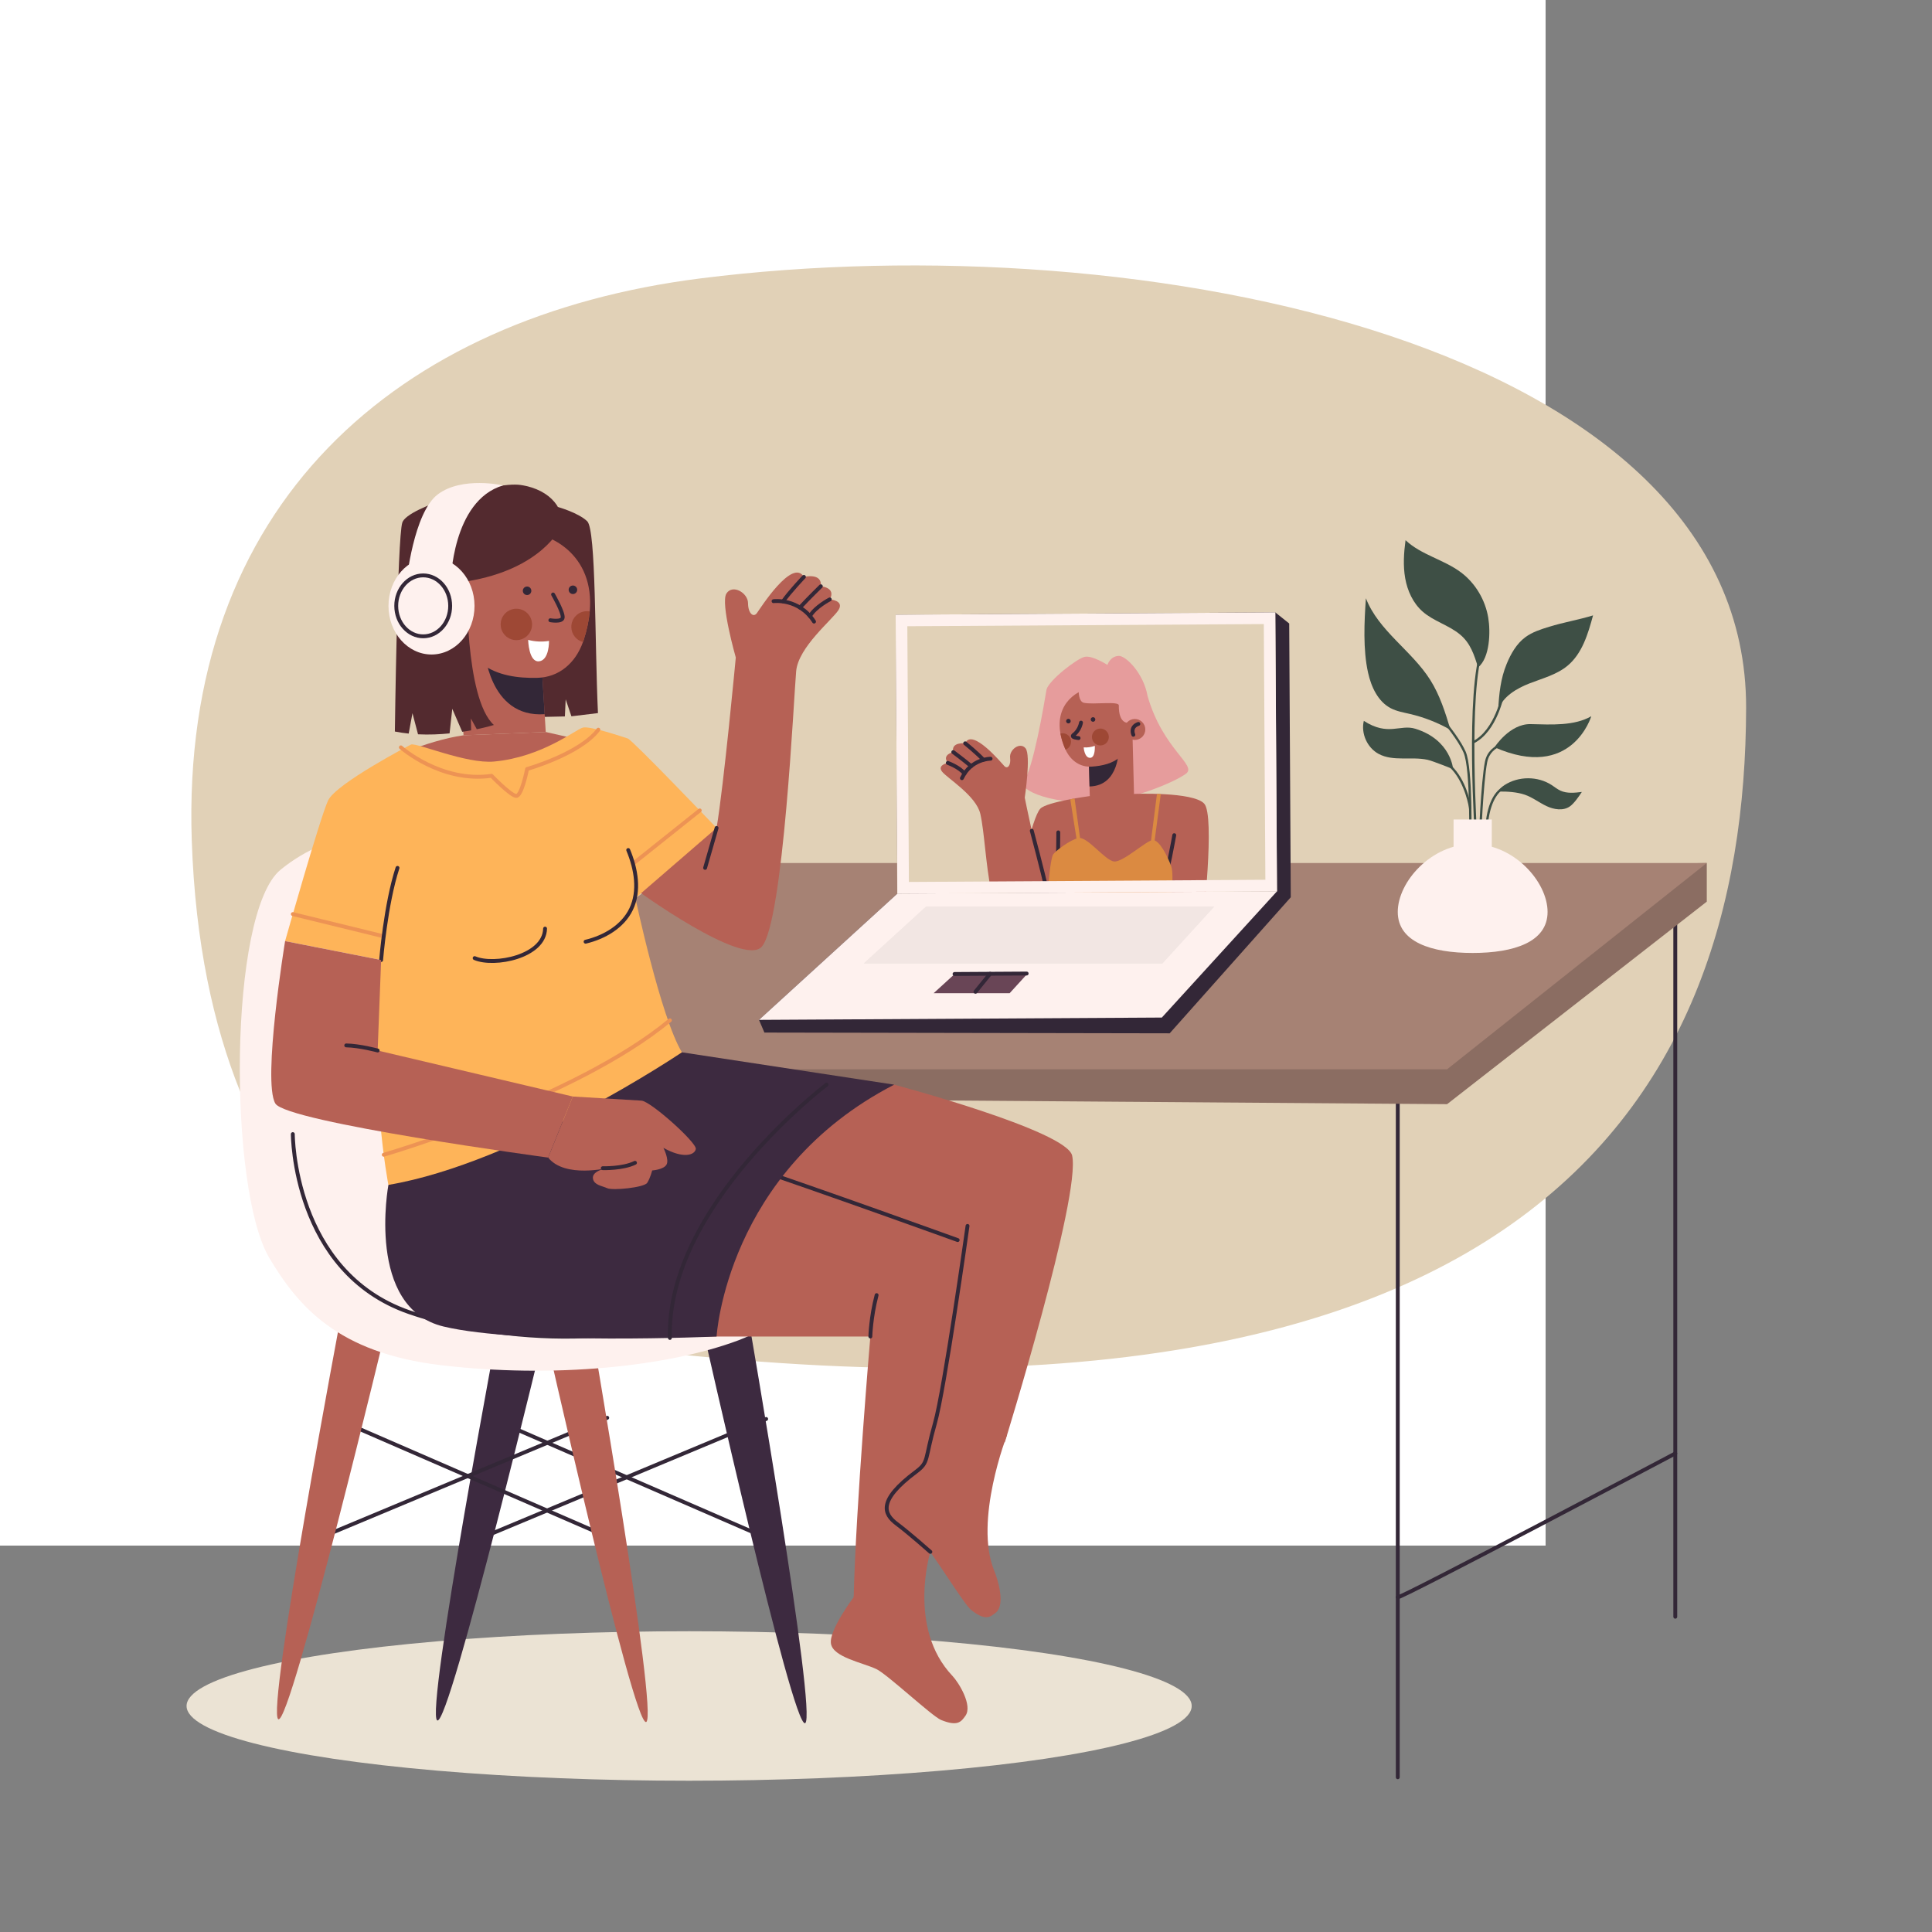 <?xml version="1.0" encoding="utf-8"?>
<!-- Generator: Adobe Illustrator 27.5.0, SVG Export Plug-In . SVG Version: 6.00 Build 0)  -->
<svg version="1.1" xmlns="http://www.w3.org/2000/svg" xmlns:xlink="http://www.w3.org/1999/xlink" x="0px" y="0px"
	 viewBox="0 0 500 500" style="enable-background:new 0 0 500 500;" xml:space="preserve">
<rect x="0" y="0" width="500" height="500" fill="#808080" stroke="none"/>
<g id="BACKGROUND">
	<rect style="fill:#FFFFFF;" width="400" height="400"/>
</g>
<g id="OBJECTS">
	<path style="fill:#E1D1B7;" d="M119.32,342.771c0,0-66.099-18.331-69.694-125.294c-2.919-86.858,53.099-135.516,131.649-145.429
		c114.399-14.437,270.799,16.844,270.618,111.114C451.699,284.542,395.058,389.142,119.32,342.771z"/>
	<g>
		<ellipse style="fill:#EBE3D4;" cx="178.348" cy="441.508" rx="130.062" ry="19.343"/>
		<g>
			<g>
				<path style="fill:none;stroke:#332737;stroke-linecap:round;stroke-linejoin:round;stroke-miterlimit:10;" d="M361.742,413.359
					c0,0.773,71.818-37.205,71.818-37.205"/>

					<line style="fill:none;stroke:#332737;stroke-linecap:round;stroke-linejoin:round;stroke-miterlimit:10;" x1="361.742" y1="271.669" x2="361.742" y2="459.954"/>

					<line style="fill:none;stroke:#332737;stroke-linecap:round;stroke-linejoin:round;stroke-miterlimit:10;" x1="433.56" y1="230.126" x2="433.56" y2="418.412"/>
			</g>
			<polygon style="fill:#8B6D62;" points="374.508,285.758 102.519,283.758 102.519,276.73 174.432,228.909 441.715,223.344
				441.715,233.344 			"/>
			<polygon style="fill:#A68274;" points="374.508,276.73 102.519,276.73 177.195,223.344 441.715,223.344 			"/>
		</g>
		<g>
			<g>
				<g>
					<g>
						<path style="fill:#3E4F45;" d="M377.776,164.144c-2.92-2.388-6.803-3.393-9.627-5.893c-2.468-2.185-3.91-5.359-4.486-8.605
							s-0.349-6.581,0.09-9.848c4.04,3.824,9.934,5.008,14.376,8.357c3.721,2.805,6.254,7.105,7.027,11.7
							c0.613,3.645,0.444,10.35-2.616,12.855C381.466,169.45,380.607,166.46,377.776,164.144z"/>
					</g>
					<g>
						<path style="fill:#3E4F45;" d="M387.737,183.613c1.271-3.395,4.727-5.433,8.104-6.751c3.377-1.317,7.019-2.245,9.813-4.554
							c3.825-3.16,5.324-8.262,6.627-13.049c-3.647,1.129-7.703,1.814-11.351,2.943c-2.15,0.666-4.346,1.354-6.156,2.691
							c-2.3,1.7-3.768,4.297-4.857,6.941C388.351,175.639,387.963,179.506,387.737,183.613z"/>
					</g>
					<g>
						<path style="fill:#3E4F45;" d="M386.783,193.39c0,0,3.912-6.123,9.354-5.991c5.443,0.132,11.31,0.488,15.684-2.042
							C411.822,185.357,406.833,202.23,386.783,193.39z"/>
					</g>
					<g>
						<path style="fill:#3E4F45;" d="M409.377,204.954c-1.86,0.232-3.834,0.448-5.537-0.335c-0.815-0.375-1.513-0.957-2.265-1.446
							c-3.613-2.348-8.613-2.343-12.221,0.013c-0.624,0.408-1.246,0.937-1.404,1.666c2.112-0.034,4.66,0.129,6.659,0.814
							c1.996,0.684,3.691,2.032,5.597,2.937c1.906,0.905,4.299,1.311,6.04,0.119C407.374,207.947,408.63,206.101,409.377,204.954z"
							/>
					</g>
					<path style="fill:#3E4F45;" d="M384.29,217.953c-0.111-6.796,1.15-11.406,3.749-13.7c1.873-1.654,3.734-1.414,3.813-1.404
						l-0.083,0.594c-0.017-0.001-1.686-0.205-3.349,1.274c-1.684,1.498-3.664,5.009-3.529,13.226L384.29,217.953z"/>
					<g>
						<path style="fill:#3E4F45;" d="M375.392,188.884c-1.341-4.474-2.759-8.993-5.257-12.94
							c-4.82-7.616-13.397-12.709-16.639-21.118c-0.43,6.093-0.776,13.319,0.562,19.279c0.824,3.669,2.555,7.461,5.893,9.193
							c1.52,0.789,3.241,1.077,4.909,1.466c3.644,0.849,7.165,2.222,10.421,4.064C375.432,188.44,375.512,189.283,375.392,188.884z"
							/>
					</g>
					<g>
						<path style="fill:#3E4F45;" d="M366.305,188.604c-3.998-1.245-6.997,2.036-13.349-2.042c-0.779,3.264,0.875,6.952,3.83,8.543
							c3.776,2.032,8.47,0.625,12.661,1.529c1.358,0.293,6.621,2.42,6.621,2.42S375.539,191.479,366.305,188.604z"/>
					</g>
					<path style="fill:#3E4F45;" d="M380.774,218.192l-0.6-0.015c0.005-0.191,0.453-19.211-1.414-23.422
						c-0.766-1.727-2.663-4.931-7.358-10.386c-0.159-0.184-0.259-0.3-0.285-0.336l0.478-0.363c0.024,0.032,0.116,0.138,0.262,0.307
						c3.807,4.425,6.314,7.969,7.451,10.535C381.229,198.846,380.793,217.404,380.774,218.192z"/>
					<path style="fill:#3E4F45;" d="M380.198,209.425c-0.009-0.55-1.011-6.433-4.354-10.171c-3.396-3.798-7.088-4.726-7.125-4.734
						l0.141-0.584c0.157,0.038,3.903,0.972,7.431,4.918c3.488,3.901,4.497,9.895,4.507,10.562L380.198,209.425z"/>
					<path style="fill:#3E4F45;" d="M381.395,192.393l-0.269-0.536c5.852-2.942,7.612-12.464,7.629-12.56l0.591,0.105
						C389.274,179.805,387.517,189.316,381.395,192.393z"/>
					<path style="fill:#3E4F45;" d="M383.244,217.866l-0.6-0.024c0.006-0.154,0.637-15.501,1.651-20.688
						c1.06-5.415,7.454-5.336,7.521-5.329l-0.013,0.6c-0.238-0.003-5.957-0.067-6.919,4.844
						C383.878,202.411,383.25,217.712,383.244,217.866z"/>
					<path style="fill:#3E4F45;" d="M381.803,218.532c-0.112-1.629-2.679-40.014,1.65-51.115l0.56,0.218
						c-4.281,10.976-1.639,50.459-1.612,50.857L381.803,218.532z"/>
				</g>
			</g>
			<path style="fill:#FEF1EE;" d="M400.511,236.004c0,7.783-8.679,10.621-19.385,10.621c-10.706,0-19.385-2.837-19.385-10.621
				c0-7.784,8.679-17.566,19.385-17.566C391.832,218.438,400.511,228.22,400.511,236.004z"/>
			<rect x="376.181" y="212.087" style="fill:#FEF1EE;" width="9.89" height="13.262"/>
		</g>
		<g>
			<polygon style="fill:#332737;" points="330.051,158.489 231.796,159.092 232.239,231.267 196.428,263.945 197.828,267.227
				302.715,267.421 334.051,232.214 333.646,161.364 			"/>

				<rect x="232.017" y="158.79" transform="matrix(1 -0.006 0.006 1 -1.19 1.728)" style="fill:#E1D1B7;" width="98.257" height="72.177"/>
			<g>
				<path style="fill:#E69C9C;" d="M296.99,180.131c-1.028-5.912-5.666-10.477-7.472-10.389c-2.262,0.11-2.916,2.339-2.916,2.339
					s-3.882-2.511-5.866-2.098c-1.983,0.412-9.234,6.014-9.904,8.472c-0.036,0.131-0.058,0.285-0.073,0.452
					c-0.492,3.017-3.424,20.473-5.906,23.427c-1.564,1.861,7.635,6.655,22.372,4.872c6.806-0.823,16.403-4.602,19.666-6.946
					C309.975,198.046,300.999,194.082,296.99,180.131z"/>
				<path style="fill:#B66155;" d="M265.408,193.65c-1.455-1.748-4.247,0.416-3.994,2.441c0.253,2.025-0.685,3.021-1.485,2.174
					c-0.799-0.848-8.378-9.965-10.145-5.896c0,0-3.74-0.422-3.079,2.269c0,0-3.031,0.622-1.418,2.801c0,0-2.887,0.569-1.432,2.317
					c1.455,1.748,8.8,6.226,9.857,10.89c1.057,4.664,1.383,13.042,2.811,20.043l14.232-0.881
					c-2.521-8.228-5.551-23.374-5.551-23.374S266.864,195.398,265.408,193.65z"/>
				<path style="fill:none;stroke:#332737;stroke-linecap:round;stroke-linejoin:round;stroke-miterlimit:10;" d="M249.785,192.369
					c0,0,3.138,2.537,4.704,4.257"/>
				<path style="fill:none;stroke:#332737;stroke-linecap:round;stroke-linejoin:round;stroke-miterlimit:10;" d="M246.705,194.639
					c0,0,2.542,1.896,4.642,3.635"/>
				<path style="fill:none;stroke:#332737;stroke-linecap:round;stroke-linejoin:round;stroke-miterlimit:10;" d="M245.288,197.439
					c0,0,3.018,1.079,4.314,2.772"/>
				<path style="fill:none;stroke:#332737;stroke-linecap:round;stroke-linejoin:round;stroke-miterlimit:10;" d="M256.361,196.354
					c0,0-5.035-0.011-7.421,5.039"/>
				<path style="fill:#B66155;" d="M293.481,205.459c0,0,15.256-0.598,18.154,2.505c2.897,3.102-0.385,31.571-0.385,31.571
					l-47.461-11.699c0,0,3.223-16.151,5.436-18.542c1.654-1.787,12.81-3.272,12.81-3.272L293.481,205.459z"/>
				<path style="fill:none;stroke:#332737;stroke-linecap:round;stroke-linejoin:round;stroke-miterlimit:10;" d="M303.898,216.142
					c0,0-1.931,11.012-2.873,12.26"/>
				<path style="fill:none;stroke:#332737;stroke-linecap:round;stroke-linejoin:round;stroke-miterlimit:10;" d="M273.881,215.418
					c0,0,0.01,7.983-0.347,10.318"/>
				<path style="fill:#B66155;" d="M293.481,205.459l-0.512-19.966l-11.526-0.423l0.592,20.951
					C282.035,206.021,285.979,210.13,293.481,205.459z"/>
				<path style="fill:#332737;" d="M281.965,203.536l-0.263-9.326l7.819-0.528C289.521,193.682,289.827,203.381,281.965,203.536z"/>
				<path style="fill:#B66155;" d="M274.437,189.839c0.218,1.211,0.609,2.515,1.205,3.916c0.037,0.084,0.073,0.162,0.116,0.246
					c1.291,2.815,3.745,4.605,6.807,4.398c5.279-0.356,11.174-2.412,10.487-12.583c-0.392-5.815-4.329-8.309-9.615-7.953
					C278.866,178.172,273.045,182.049,274.437,189.839z"/>
				<path style="fill:#332737;" d="M282.282,186.238c0.022,0.327,0.305,0.574,0.632,0.552c0.327-0.022,0.574-0.305,0.552-0.632
					c-0.022-0.327-0.305-0.574-0.632-0.552C282.507,185.629,282.26,185.912,282.282,186.238z"/>
				<path style="fill:#332737;" d="M275.911,186.668c0.022,0.327,0.305,0.574,0.632,0.552c0.327-0.022,0.574-0.305,0.552-0.632
					c-0.022-0.327-0.305-0.574-0.632-0.552C276.136,186.059,275.889,186.342,275.911,186.668z"/>
				<path style="fill:none;stroke:#332737;stroke-linecap:round;stroke-linejoin:round;stroke-miterlimit:10;" d="M279.764,187.012
					c0,0-0.299,1.96-1.897,3.162c-0.918,0.691,1.27,0.844,1.27,0.844"/>
				<path style="fill:#FFFFFF;" d="M280.451,193.423c0.975,0.072,1.957-0.064,2.884-0.4c0,0,0.211,3.131-1.246,3.107
					C280.632,196.106,280.451,193.423,280.451,193.423z"/>
				<path style="fill:#9E4835;" d="M282.596,190.881c0.081,1.205,1.124,2.116,2.329,2.035s2.116-1.124,2.034-2.329
					c-0.081-1.205-1.124-2.116-2.329-2.034S282.514,189.676,282.596,190.881z"/>
				<path style="fill:#9E4835;" d="M274.437,189.839c0.218,1.211,0.609,2.515,1.205,3.916c0.037,0.084,0.073,0.162,0.116,0.246
					c0.888-0.32,1.497-1.202,1.43-2.2c-0.081-1.201-1.12-2.115-2.328-2.033C274.718,189.776,274.577,189.798,274.437,189.839z"/>
				<path style="fill:#DB8A41;" d="M271.235,229.67c0,0,0.626-7.619,1.34-8.585c0.714-0.966,4.39-3.738,6.489-4.197
					c2.346-0.513,6.948,5.887,9.307,6.065c2.359,0.178,8.399-5.541,10.017-5.548c1.619-0.007,3.8,4.145,4.736,6.834
					c0.935,2.689-0.57,13.151-0.57,13.151L271.235,229.67z"/>
				<polygon style="fill:#DB8A41;" points="278.814,218.392 276.985,206.845 278.102,206.641 279.701,218.198 				"/>
				<polyline style="fill:#DB8A41;" points="297.784,218.348 299.421,205.458 300.41,205.495 298.656,218.764 				"/>
				<path style="fill:none;stroke:#332737;stroke-linecap:round;stroke-linejoin:round;stroke-miterlimit:10;" d="M267.026,214.997
					c0,0,2.958,11.067,3.729,14.812"/>
				<path style="fill:#E69C9C;" d="M280.655,173.591c-1.261,0.216-2.562,7.747-0.144,8.291c2.418,0.544,9.055-0.506,9.038,0.67
					c-0.073,5.096,2.648,4.507,2.648,4.507s1.56-0.339,2.102-2.925C294.839,181.548,292.342,171.586,280.655,173.591z"/>
				<path style="fill:#B66155;" d="M296.341,188.204c0.32,1.464-0.607,2.91-2.071,3.23c-1.464,0.32-2.91-0.607-3.231-2.071
					c-0.32-1.464,0.607-2.91,2.071-3.23C294.574,185.813,296.02,186.74,296.341,188.204z"/>
				<path style="fill:none;stroke:#332737;stroke-linecap:round;stroke-linejoin:round;stroke-miterlimit:10;" d="M293.31,190.161
					c0,0-0.962-2.015,1.294-2.812"/>
			</g>
			<polygon style="fill:#FEF1EE;" points="196.428,263.945 300.683,263.343 330.494,230.665 232.239,231.267 			"/>
			<polygon style="fill:#F2E6E3;" points="239.685,234.609 223.533,249.348 300.804,249.348 314.25,234.609 			"/>
			<polygon style="fill:#F2E6E3;" points="239.685,234.609 223.533,249.348 300.804,249.348 314.25,234.609 			"/>
			<polygon style="fill:#694556;" points="247.202,251.95 241.627,257.037 261.297,257.037 265.938,251.95 			"/>
			<g>
				<g>
					<path style="fill:#FEF1EE;" d="M327.07,161.507l0.406,66.176l-92.255,0.566l-0.406-66.176L327.07,161.507 M330.051,158.489
						l-98.255,0.603l0.443,72.176l98.255-0.603L330.051,158.489L330.051,158.489z"/>
				</g>
			</g>

				<line style="fill:none;stroke:#332737;stroke-linecap:round;stroke-linejoin:round;stroke-miterlimit:10;" x1="252.45" y1="256.67" x2="256.235" y2="252.008"/>

				<line style="fill:none;stroke:#332737;stroke-linecap:round;stroke-linejoin:round;stroke-miterlimit:10;" x1="247.033" y1="252.064" x2="265.696" y2="251.95"/>
		</g>
		<g>

				<line style="fill:none;stroke:#332737;stroke-linecap:round;stroke-linejoin:round;stroke-miterlimit:10;" x1="126.298" y1="366.714" x2="198.064" y2="397.898"/>

				<line style="fill:none;stroke:#332737;stroke-linecap:round;stroke-linejoin:round;stroke-miterlimit:10;" x1="198.281" y1="367.226" x2="126.081" y2="397.386"/>
			<path style="fill:#3D2A40;" d="M129.539,339.98c0,0-19.592,103.625-16.378,105.262c3.214,1.637,28.186-102.486,28.186-102.486
				L129.539,339.98z"/>
			<path style="fill:#3D2A40;" d="M193.562,340.457c0,0,18.043,103.906,14.806,105.495c-3.238,1.589-26.654-102.895-26.654-102.895
				L193.562,340.457z"/>

				<line style="fill:none;stroke:#332737;stroke-linecap:round;stroke-linejoin:round;stroke-miterlimit:10;" x1="85.168" y1="366.407" x2="156.934" y2="397.591"/>

				<line style="fill:none;stroke:#332737;stroke-linecap:round;stroke-linejoin:round;stroke-miterlimit:10;" x1="157.151" y1="366.919" x2="84.951" y2="397.079"/>
			<path style="fill:#B66155;" d="M88.409,339.673c0,0-19.592,103.625-16.378,105.262c3.214,1.637,28.186-102.486,28.186-102.486
				L88.409,339.673z"/>
			<path style="fill:#B66155;" d="M152.432,340.151c0,0,18.044,103.906,14.806,105.495c-3.238,1.589-26.654-102.895-26.654-102.895
				L152.432,340.151z"/>
			<path style="fill:#FEF1EE;" d="M72.596,225.1c-13.525,11.121-13.521,82.632-2.9,100.454c7.452,12.505,17.676,24.579,44.42,27.753
				c29.009,3.442,58.604,0.437,76.936-6.416c18.332-6.853,13.6-21.146,11.488-26.4c-2.112-5.253-30.583-8.692-34.852-13.025
				c-4.269-4.333-3.238-70.46-11.757-81.745C149.567,217.29,98.737,203.605,72.596,225.1z"/>
			<path style="fill:none;stroke:#332737;stroke-linecap:round;stroke-linejoin:round;stroke-miterlimit:10;" d="M75.781,293.505
				c0,0,0,35.604,30.09,46.078c22.483,7.826,63.817,10.843,84.351-5.38"/>
		</g>
		<g>
			<g>
				<path style="fill:#B66155;" d="M240.776,401.623c0,0-6.055,19.709,5.731,32.114c1.611,1.696,5.286,7.656,3.328,10.334
					c-1.064,1.455-1.919,2.842-6.282,1.056c-2.354-0.964-13.994-11.896-16.79-13.193c-3.56-1.652-11.11-3.047-11.708-6.527
					c-0.598-3.481,5.877-12.059,5.877-12.059l2.177-14.989L240.776,401.623z"/>
				<path style="fill:#B66155;" d="M240.776,401.623c0,0,20.622-77.095,18.308-83.31c-2.314-6.215-87.394-21.254-87.394-21.254
					s-26.221,29.437-7.052,48.832h60.608c0,0-3.741,43.769-4.313,67.457L240.776,401.623z"/>
				<path style="fill:#B66155;" d="M260.627,371.358c0,0-8.657,22.231-3.311,35.172c0.893,2.162,2.98,8.814,0.362,10.851
					c-1.423,1.107-2.626,2.205-6.33-0.71c-1.999-1.573-10.188-15.283-12.52-17.298c-2.97-2.566-9.846-5.981-9.464-9.492
					c0.381-3.511,8.964-9.98,8.964-9.98l6.211-13.814L260.627,371.358z"/>
				<path style="fill:#B66155;" d="M260.04,373.272c0,0,19.762-63.81,17.429-74.214c-1.451-6.471-46.054-18.35-46.054-18.35
					s-49.159-2.136-36.054,21.779l54.448,11.791c0,0-1.549,32.293-7.283,55.135L260.04,373.272z"/>
				<path style="fill:none;stroke:#332737;stroke-linecap:round;stroke-linejoin:round;stroke-miterlimit:10;" d="M250.396,317.269
					c0,0-5.973,42.452-8.435,51.072c-2.722,9.531-1.472,10-4.888,12.549c-10.012,7.471-8.373,10.932-4.985,13.474
					c3.388,2.542,8.688,7.259,8.688,7.259"/>
				<path style="fill:none;stroke:#332737;stroke-linecap:round;stroke-linejoin:round;stroke-miterlimit:10;" d="M247.845,320.93
					c0,0-35.348-12.777-56.866-19.999"/>
				<path style="fill:none;stroke:#332737;stroke-linecap:round;stroke-linejoin:round;stroke-miterlimit:10;" d="M225.246,345.891
					c0,0,0.114-4.995,1.62-10.716"/>
				<path style="fill:#3D2A40;" d="M100.52,306.65c0,0-5.94,31.819,14.278,36.654s70.652,2.587,70.652,2.587
					s2.464-42.736,45.965-65.182l-54.938-8.372L100.52,306.65z"/>
				<path style="fill:none;stroke:#332737;stroke-linecap:round;stroke-linejoin:round;stroke-miterlimit:10;" d="M213.903,280.708
					c0,0-41.452,31.422-40.535,65.551"/>
			</g>
			<g>
				<path style="fill:#B66155;" d="M98.128,197.412c0,0,12.106-5.764,21.834-7.117l21.277-0.852l18.928,4.287
					c0,0-9.518,9.636-25.133,12.34C119.418,208.775,98.128,197.412,98.128,197.412z"/>
				<path style="fill:#532A2F;" d="M144.397,131.214c0,0,5.252,1.464,7.571,3.683c2.318,2.219,1.922,30.942,2.783,49.65l-6.87,0.83
					l-1.482-4.394l-0.207,4.431l-10.175,0.221C136.017,185.636,125.31,135.499,144.397,131.214z"/>
				<polygon style="fill:#B66155;" points="117.605,153.258 119.961,190.296 141.238,189.443 138.868,150.568 				"/>
				<path style="fill:#332737;" d="M140.957,184.831l-1.055-17.305l-14.559,0.317C125.342,167.843,126.381,185.845,140.957,184.831z
					"/>
				<path style="fill:#B66155;" d="M152.625,158.235c-0.203,2.277-0.711,4.755-1.582,7.448c-0.054,0.162-0.108,0.312-0.173,0.474
					c-1.925,5.424-6.17,9.143-11.871,9.267c-9.83,0.214-21.08-2.617-21.492-21.554c-0.236-10.828,6.638-16.095,16.479-16.31
					C142.497,137.375,153.913,143.587,152.625,158.235z"/>
				<path style="fill:#532A2F;" d="M145.128,136.446c0,0-4.876,10.854-24.259,13.996c0,0-0.69,30.245,6.943,37.183
					c0,0-1.687,0.53-4.417,1.094l-1.529-2.778l0.067,3.063c-0.72,0.142-1.497,0.274-2.31,0.383l-2.574-5.946l-0.699,6.361
					c-2.531,0.25-5.305,0.379-8.165,0.235l-1.439-5.465l-0.975,5.277c-1.196-0.123-2.393-0.292-3.58-0.53
					c0,0,0.646-49.955,1.922-54.068c1.265-4.113,24.015-10.69,30.599-9.743C142.896,126.695,146.439,132.389,145.128,136.446z"/>
				<path style="fill:#332737;" d="M137.509,152.87c0.013,0.609-0.469,1.113-1.078,1.126c-0.609,0.013-1.113-0.469-1.126-1.078
					c-0.013-0.608,0.469-1.112,1.078-1.126C136.992,151.779,137.496,152.261,137.509,152.87z"/>
				<path style="fill:#332737;" d="M149.373,152.611c0.013,0.609-0.469,1.113-1.078,1.126c-0.608,0.013-1.113-0.469-1.126-1.078
					c-0.013-0.609,0.469-1.113,1.078-1.126C148.856,151.52,149.36,152.003,149.373,152.611z"/>
				<path style="fill:none;stroke:#332737;stroke-linecap:round;stroke-linejoin:round;stroke-miterlimit:10;" d="M143.136,153.85
					c0,0,2.683,4.649,2.486,6.01c-0.174,1.206-3.193,0.655-3.193,0.655"/>
				<path style="fill:#FFFFFF;" d="M142.087,165.864c-1.793,0.294-3.634,0.205-5.403-0.263c0,0,0.127,5.831,2.82,5.545
					C142.196,170.861,142.087,165.864,142.087,165.864z"/>
				<path style="fill:#9E4835;" d="M137.697,161.515c0.049,2.243-1.73,4.102-3.974,4.151c-2.243,0.049-4.102-1.73-4.151-3.974
					c-0.049-2.243,1.73-4.102,3.974-4.151C135.79,157.492,137.648,159.271,137.697,161.515z"/>
				<path style="fill:#9E4835;" d="M152.625,158.235c-0.203,2.277-0.711,4.755-1.582,7.448c-0.054,0.162-0.108,0.312-0.173,0.474
					c-1.697-0.445-2.969-1.978-3.01-3.836c-0.049-2.237,1.724-4.1,3.972-4.149C152.095,158.167,152.36,158.184,152.625,158.235z"/>
				<path style="fill:#B66155;" d="M185.45,214.273c1.88-11.103,4.972-44.111,4.972-44.111s-4.019-14.04-2.426-16.554
					c1.593-2.514,5.581-0.179,5.595,2.492c0.014,2.671,1.4,3.804,2.294,2.569c0.894-1.235,9.185-14.348,12.167-9.366
					c0,0,4.781-1.18,4.379,2.423c0,0,4.038,0.294,2.313,3.395c0,0,3.843,0.25,2.25,2.764c-1.593,2.514-10.365,9.567-10.948,15.798
					c-0.583,6.23-3.29,64.911-8.886,71.303c-4.791,5.471-32.583-14.767-32.583-14.767l9.701-21.712L185.45,214.273z"/>
				<path style="fill:none;stroke:#332737;stroke-linecap:round;stroke-linejoin:round;stroke-miterlimit:10;" d="M208.052,149.302
					c0,0-3.642,3.823-5.384,6.319"/>
				<path style="fill:none;stroke:#332737;stroke-linecap:round;stroke-linejoin:round;stroke-miterlimit:10;" d="M212.431,151.726
					c0,0-2.978,2.89-5.408,5.502"/>
				<path style="fill:none;stroke:#332737;stroke-linecap:round;stroke-linejoin:round;stroke-miterlimit:10;" d="M214.744,155.12
					c0,0-3.733,1.911-5.128,4.326"/>
				<path style="fill:none;stroke:#332737;stroke-linecap:round;stroke-linejoin:round;stroke-miterlimit:10;" d="M200.193,155.585
					c0,0,6.531-0.865,10.481,5.283"/>
				<path style="fill:#FEB459;" d="M106.366,192.683c1.546-0.513,14.279,5.069,21.509,4.4c12.415-1.149,21.107-8.284,22.953-8.779
					c1.846-0.495,10.462,2.447,11.652,2.822c1.19,0.375,22.97,23.147,22.97,23.147l-21.006,18.157c0,0,6.519,30.784,12.033,39.906
					c0,0-42.501,28.664-75.958,34.314c0,0-5.276-26.802-1.884-58.198l-24.855-4.893c0,0,9.045-31.978,11.13-36.399
					C86.995,202.738,106.366,192.683,106.366,192.683z"/>
				<path style="fill:none;stroke:#ED9354;stroke-linecap:round;stroke-linejoin:round;stroke-miterlimit:10;" d="M99.318,298.85
					c0,0,49.457-14.417,74.049-34.792"/>

					<line style="fill:none;stroke:#ED9354;stroke-linecap:round;stroke-linejoin:round;stroke-miterlimit:10;" x1="75.781" y1="236.566" x2="99.009" y2="242.247"/>

					<line style="fill:none;stroke:#ED9354;stroke-linecap:round;stroke-linejoin:round;stroke-miterlimit:10;" x1="163.809" y1="223.534" x2="181.097" y2="209.741"/>
				<path style="fill:none;stroke:#332737;stroke-linecap:round;stroke-linejoin:round;stroke-miterlimit:10;" d="M162.58,219.987
					c2.032,4.87,3.04,10.588,0.739,15.337c-2.172,4.482-6.923,7.239-11.769,8.391"/>
				<path style="fill:none;stroke:#332737;stroke-linecap:round;stroke-linejoin:round;stroke-miterlimit:10;" d="M122.839,247.959
					c5.086,2.183,18.049-0.382,18.226-7.636"/>
				<path style="fill:none;stroke:#ED9354;stroke-linecap:round;stroke-linejoin:round;stroke-miterlimit:10;" d="M103.745,193.417
					c0,0,10.429,9.251,23.465,7.361c0,0,4.93,5.119,6.377,5.206c1.447,0.087,2.82-6.971,2.82-6.971s13.704-3.872,18.44-10.173"/>
				<path style="fill:none;stroke:#332737;stroke-linecap:round;stroke-linejoin:round;stroke-miterlimit:10;" d="M98.636,248.451
					c0,0,1.166-14.48,4.238-23.844"/>

					<ellipse transform="matrix(1 -0.002 0.002 1 -0.338 0.241)" style="fill:#FEF1EE;" cx="111.697" cy="156.792" rx="11.133" ry="12.576"/>
				<path style="fill:#FEF1EE;" d="M116.652,150.735c0,0,0.252-21.173,13.539-25.111c0,0-10.553-2.421-16.874,2.305
					c-6.321,4.726-8.135,22.701-8.135,22.701L116.652,150.735z"/>
				<path style="fill:none;stroke:#332737;stroke-linecap:round;stroke-linejoin:round;stroke-miterlimit:10;" d="M116.505,156.781
					c0.009,4.354-3.108,7.891-6.962,7.899c-3.855,0.008-6.987-3.515-6.997-7.869c-0.009-4.354,3.108-7.891,6.962-7.899
					C113.363,148.904,116.495,152.427,116.505,156.781z"/>
				<path style="fill:#B66155;" d="M73.781,243.559c0,0-5.927,36.241-2.526,42.027c2.856,4.858,70.608,13.996,70.608,13.996
					l6.376-15.805l-50.501-11.908l0.897-23.418L73.781,243.559z"/>
				<path style="fill:#B66155;" d="M148.24,283.776c0,0,15.375,0.924,17.766,1.068c2.391,0.144,14.349,10.882,14.069,12.509
					c-0.28,1.627-3.298,2.568-8.384-0.295c0,0,1.564,3.062,0.794,4.363c-0.77,1.301-3.703,1.49-3.703,1.49s-0.484,1.98-1.289,3.21
					c-0.805,1.23-8.911,2.022-10.323,1.389c-1.412-0.633-3.348-0.803-3.699-2.393c-0.494-2.234,4.017-2.885,4.017-2.885
					s-11.299,2.791-15.622-2.651L148.24,283.776z"/>
				<path style="fill:none;stroke:#332737;stroke-linecap:round;stroke-linejoin:round;stroke-miterlimit:10;" d="M155.998,302.323
					c0,0,5.136,0.175,8.335-1.391"/>
				<path style="fill:none;stroke:#332737;stroke-linecap:round;stroke-linejoin:round;stroke-miterlimit:10;" d="M97.739,271.869
					c0,0-4.668-1.262-8.133-1.319"/>

					<line style="fill:none;stroke:#332737;stroke-linecap:round;stroke-linejoin:round;stroke-miterlimit:10;" x1="185.45" y1="214.273" x2="182.481" y2="224.608"/>
			</g>
		</g>
	</g>
</g>
</svg>
